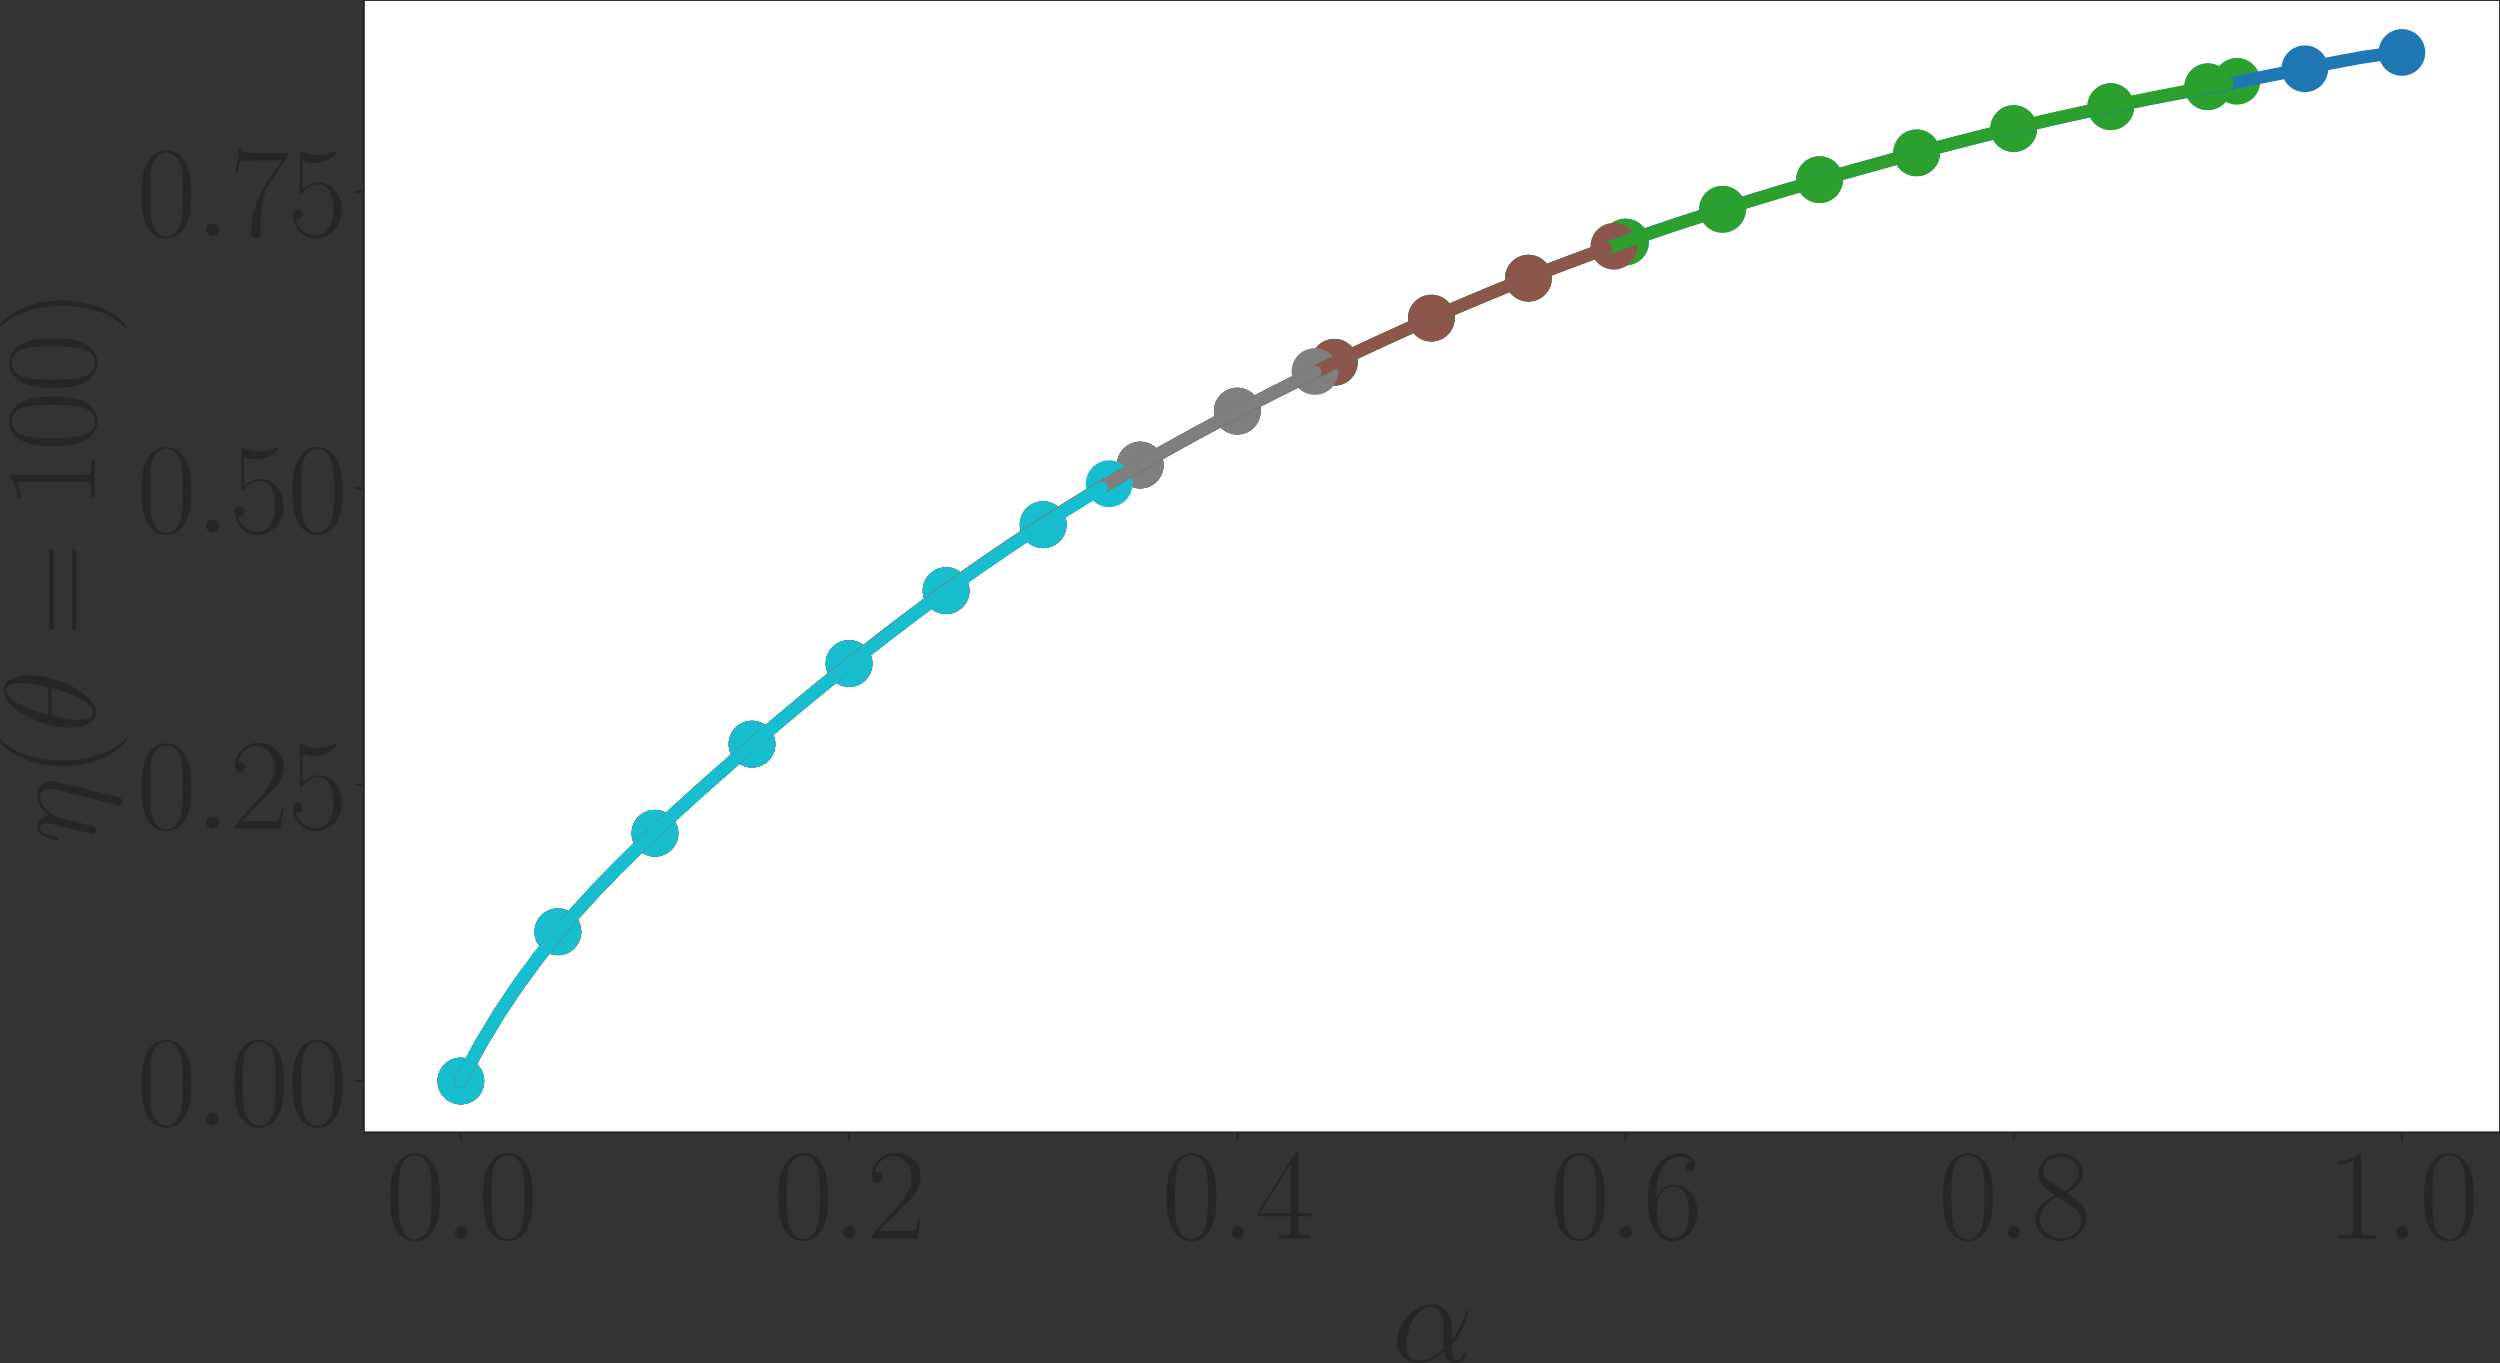 <?xml version="1.0" encoding="UTF-8" standalone="no"?>
<svg
   width="980.007pt"
   height="534.292pt"
   viewBox="0 0 980.007 534.292"
   version="1.1"
   id="svg134"
   sodipodi:docname="plot_varying_alpha.svg"
   inkscape:version="1.3.2 (091e20e, 2023-11-25)"
   xmlns:inkscape="http://www.inkscape.org/namespaces/inkscape"
   xmlns:sodipodi="http://sodipodi.sourceforge.net/DTD/sodipodi-0.dtd"
   xmlns:xlink="http://www.w3.org/1999/xlink"
   xmlns="http://www.w3.org/2000/svg"
   xmlns:svg="http://www.w3.org/2000/svg"
   xmlns:rdf="http://www.w3.org/1999/02/22-rdf-syntax-ns#"
   xmlns:cc="http://creativecommons.org/ns#"
   xmlns:dc="http://purl.org/dc/elements/1.1/">
  <rect x="0" y="0" width="980.007" height="534.292" fill="#333333" stroke="none"/>
  <sodipodi:namedview
     id="namedview134"
     pagecolor="#ffffff"
     bordercolor="#000000"
     borderopacity="0.25"
     inkscape:showpageshadow="2"
     inkscape:pageopacity="0.0"
     inkscape:pagecheckerboard="0"
     inkscape:deskcolor="#d1d1d1"
     inkscape:document-units="pt"
     inkscape:zoom="0.30729167"
     inkscape:cx="730.57627"
     inkscape:cy="292.88136"
     inkscape:window-width="1312"
     inkscape:window-height="609"
     inkscape:window-x="0"
     inkscape:window-y="25"
     inkscape:window-maximized="0"
     inkscape:current-layer="svg134" />
  <defs
     id="defs1">
    <style
       type="text/css"
       id="style1">*{stroke-linejoin: round; stroke-linecap: butt}</style>
  </defs>
  <g
     id="figure_1"
     transform="translate(7.607,-68.72)">
    <g
       id="axes_1">
      <g
         id="patch_2">
        <path
           d="M 135,512.64 H 972 V 69.12 H 135 Z"
           style="fill:#ffffff"
           id="path2" />
      </g>
      <g
         id="matplotlib.axis_1">
        <g
           id="xtick_1">
          <g
             id="line2d_1">
            <defs
               id="defs2">
              <path
                 id="m42ed2e9f19"
                 d="M 0,0 V 3.5"
                 style="stroke:#262626;stroke-width:0.8" />
            </defs>
            <g
               id="g2">
              <use
                 xlink:href="#m42ed2e9f19"
                 x="173.045"
                 y="512.64"
                 style="fill:#262626;stroke:#262626;stroke-width:0.8"
                 id="use2" />
            </g>
          </g>
          <g
             id="text_1">
            <!-- $\mathdefault{0.0}$ -->
            <g
               style="fill:#262626"
               transform="matrix(0.5,0,0,-0.5,143.426,554.233)"
               id="g5">
              <defs
                 id="defs3">
                <path
                   id="CMR17-30"
                   d="m 2688,2025 c 0,391 -6,1055 -275,1566 -237,448 -615,607 -947,607 -308,0 -698,-140 -941,-601 C 269,3118 243,2524 243,2025 c 0,-364 7,-919 205,-1406 275,-658 768,-747 1018,-747 294,0 742,121 1004,728 192,442 218,959 218,1425 z M 1466,-26 c -410,0 -653,351 -743,838 -70,376 -70,926 -70,1284 0,492 0,901 83,1291 122,542 480,709 730,709 262,0 601,-173 723,-696 83,-364 89,-793 89,-1304 0,-416 0,-927 -76,-1304 C 2067,95 1690,-26 1466,-26 Z"
                   transform="scale(0.016)" />
                <path
                   id="CMMI12-3a"
                   d="M 1178,307 C 1178,492 1024,619 870,619 685,619 557,466 557,313 557,128 710,0 864,0 c 186,0 314,153 314,307 z"
                   transform="scale(0.016)" />
              </defs>
              <use
                 xlink:href="#CMR17-30"
                 transform="scale(0.996)"
                 id="use3" />
              <use
                 xlink:href="#CMMI12-3a"
                 transform="matrix(0.996,0,0,0.996,45.69,0)"
                 id="use4" />
              <use
                 xlink:href="#CMR17-30"
                 transform="matrix(0.996,0,0,0.996,72.788,0)"
                 id="use5" />
            </g>
          </g>
        </g>
        <g
           id="xtick_2">
          <g
             id="line2d_2">
            <g
               id="g6">
              <use
                 xlink:href="#m42ed2e9f19"
                 x="325.227"
                 y="512.64"
                 style="fill:#262626;stroke:#262626;stroke-width:0.8"
                 id="use6" />
            </g>
          </g>
          <g
             id="text_2">
            <!-- $\mathdefault{0.2}$ -->
            <g
               style="fill:#262626"
               transform="matrix(0.5,0,0,-0.5,295.608,554.233)"
               id="g9">
              <defs
                 id="defs6">
                <path
                   id="CMR17-32"
                   d="M 2669,989 H 2554 C 2490,536 2438,459 2413,420 2381,369 1920,369 1830,369 H 602 c 230,250 678,703 1222,1228 390,370 845,805 845,1438 0,755 -602,1189 -1274,1189 -704,0 -1133,-620 -1133,-1194 0,-250 186,-282 263,-282 64,0 256,39 256,262 0,197 -167,254 -256,254 -39,0 -77,-6 -103,-19 122,545 493,813 884,813 556,0 921,-441 921,-1023 0,-556 -326,-1035 -691,-1451 L 262,146 V 0 h 2253 z"
                   transform="scale(0.016)" />
              </defs>
              <use
                 xlink:href="#CMR17-30"
                 transform="scale(0.996)"
                 id="use7" />
              <use
                 xlink:href="#CMMI12-3a"
                 transform="matrix(0.996,0,0,0.996,45.69,0)"
                 id="use8" />
              <use
                 xlink:href="#CMR17-32"
                 transform="matrix(0.996,0,0,0.996,72.788,0)"
                 id="use9" />
            </g>
          </g>
        </g>
        <g
           id="xtick_3">
          <g
             id="line2d_3">
            <g
               id="g10">
              <use
                 xlink:href="#m42ed2e9f19"
                 x="477.409"
                 y="512.64"
                 style="fill:#262626;stroke:#262626;stroke-width:0.8"
                 id="use10" />
            </g>
          </g>
          <g
             id="text_3">
            <!-- $\mathdefault{0.4}$ -->
            <g
               style="fill:#262626"
               transform="matrix(0.5,0,0,-0.5,447.79,554.233)"
               id="g13">
              <defs
                 id="defs10">
                <path
                   id="CMR17-34"
                   d="m 2150,4122 c 0,134 -6,134 -121,134 L 128,1254 V 1088 H 1779 V 457 c 0,-233 -13,-297 -461,-297 H 1197 V 0 c 205,0 550,0 768,0 217,0 563,0 768,0 v 160 h -122 c -448,0 -461,64 -461,297 v 631 h 653 v 166 H 2150 Z M 1798,3703 V 1254 H 256 Z"
                   transform="scale(0.016)" />
              </defs>
              <use
                 xlink:href="#CMR17-30"
                 transform="scale(0.996)"
                 id="use11" />
              <use
                 xlink:href="#CMMI12-3a"
                 transform="matrix(0.996,0,0,0.996,45.69,0)"
                 id="use12" />
              <use
                 xlink:href="#CMR17-34"
                 transform="matrix(0.996,0,0,0.996,72.788,0)"
                 id="use13" />
            </g>
          </g>
        </g>
        <g
           id="xtick_4">
          <g
             id="line2d_4">
            <g
               id="g14">
              <use
                 xlink:href="#m42ed2e9f19"
                 x="629.591"
                 y="512.64"
                 style="fill:#262626;stroke:#262626;stroke-width:0.8"
                 id="use14" />
            </g>
          </g>
          <g
             id="text_4">
            <!-- $\mathdefault{0.6}$ -->
            <g
               style="fill:#262626"
               transform="matrix(0.5,0,0,-0.5,599.971,554.233)"
               id="g17">
              <defs
                 id="defs14">
                <path
                   id="CMR17-36"
                   d="m 678,2176 c 0,1514 717,1856 1133,1856 135,0 461,-23 589,-256 -102,0 -294,0 -294,-223 0,-172 140,-230 230,-230 58,0 230,25 230,237 0,394 -320,619 -761,619 -762,0 -1562,-789 -1562,-2195 0,-1731 723,-2112 1235,-2112 621,0 1210,555 1210,1411 0,798 -518,1379 -1171,1379 -391,0 -679,-255 -839,-702 z M 1478,25 c -787,0 -787,1175 -787,1411 0,460 218,1124 813,1124 109,0 422,0 634,-440 115,-250 115,-511 115,-831 0,-345 0,-599 -135,-855 C 1978,171 1773,25 1478,25 Z"
                   transform="scale(0.016)" />
              </defs>
              <use
                 xlink:href="#CMR17-30"
                 transform="scale(0.996)"
                 id="use15" />
              <use
                 xlink:href="#CMMI12-3a"
                 transform="matrix(0.996,0,0,0.996,45.69,0)"
                 id="use16" />
              <use
                 xlink:href="#CMR17-36"
                 transform="matrix(0.996,0,0,0.996,72.788,0)"
                 id="use17" />
            </g>
          </g>
        </g>
        <g
           id="xtick_5">
          <g
             id="line2d_5">
            <g
               id="g18">
              <use
                 xlink:href="#m42ed2e9f19"
                 x="781.773"
                 y="512.64"
                 style="fill:#262626;stroke:#262626;stroke-width:0.8"
                 id="use18" />
            </g>
          </g>
          <g
             id="text_5">
            <!-- $\mathdefault{0.8}$ -->
            <g
               style="fill:#262626"
               transform="matrix(0.5,0,0,-0.5,752.153,554.233)"
               id="g21">
              <defs
                 id="defs18">
                <path
                   id="CMR17-38"
                   d="m 1741,2264 c 403,203 813,509 813,999 0,578 -564,916 -1082,916 -582,0 -1094,-420 -1094,-999 0,-159 38,-433 288,-675 64,-63 332,-254 505,-375 C 883,1983 211,1634 211,934 211,279 838,-128 1459,-128 c 685,0 1261,490 1261,1138 0,580 -390,847 -646,1019 z m -839,558 c -51,32 -307,229 -307,529 0,388 403,681 864,681 506,0 877,-356 877,-770 0,-593 -666,-931 -698,-931 -6,0 -12,0 -64,39 z M 2080,1519 c 96,-70 403,-279 403,-668 C 2483,381 2010,25 1472,25 890,25 448,438 448,940 c 0,503 390,922 832,1120 z"
                   transform="scale(0.016)" />
              </defs>
              <use
                 xlink:href="#CMR17-30"
                 transform="scale(0.996)"
                 id="use19" />
              <use
                 xlink:href="#CMMI12-3a"
                 transform="matrix(0.996,0,0,0.996,45.69,0)"
                 id="use20" />
              <use
                 xlink:href="#CMR17-38"
                 transform="matrix(0.996,0,0,0.996,72.788,0)"
                 id="use21" />
            </g>
          </g>
        </g>
        <g
           id="xtick_6">
          <g
             id="line2d_6">
            <g
               id="g22">
              <use
                 xlink:href="#m42ed2e9f19"
                 x="933.955"
                 y="512.64"
                 style="fill:#262626;stroke:#262626;stroke-width:0.8"
                 id="use22" />
            </g>
          </g>
          <g
             id="text_6">
            <!-- $\mathdefault{1.0}$ -->
            <g
               style="fill:#262626"
               transform="matrix(0.5,0,0,-0.5,904.335,554.233)"
               id="g25">
              <defs
                 id="defs22">
                <path
                   id="CMR17-31"
                   d="m 1702,4058 c 0,134 -6,134 -96,134 -249,-276 -627,-365 -985,-365 -19,0 -51,0 -58,-19 -6,-13 -6,-26 -6,-160 198,0 531,38 787,191 V 461 C 1344,236 1331,160 781,160 H 589 V 0 c 307,0 627,0 934,0 307,0 627,0 935,0 v 160 h -192 c -551,0 -564,70 -564,298 z"
                   transform="scale(0.016)" />
              </defs>
              <use
                 xlink:href="#CMR17-31"
                 transform="scale(0.996)"
                 id="use23" />
              <use
                 xlink:href="#CMMI12-3a"
                 transform="matrix(0.996,0,0,0.996,45.69,0)"
                 id="use24" />
              <use
                 xlink:href="#CMR17-30"
                 transform="matrix(0.996,0,0,0.996,72.788,0)"
                 id="use25" />
            </g>
          </g>
        </g>
        <g
           id="text_7">
          <!-- $\alpha$ -->
          <g
             style="fill:#262626"
             transform="matrix(0.5,0,0,-0.5,537.988,602.514)"
             id="g26">
            <defs
               id="defs25">
              <path
                 id="CMMI12-b"
                 d="m 2963,1616 c 0,619 -352,1199 -1030,1199 C 1094,2815 256,1902 256,996 256,441 602,-64 1254,-64 c 397,0 871,153 1325,536 90,-357 288,-536 563,-536 346,0 519,358 519,441 0,57 -45,57 -64,57 -51,0 -58,-19 -77,-70 -58,-160 -205,-300 -358,-300 -199,0 -199,408 -199,798 653,779 807,1584 807,1590 0,58 -52,58 -71,58 -57,0 -64,-19 -89,-134 -84,-281 -250,-779 -647,-1303 z M 2560,626 C 1997,121 1491,64 1267,64 813,64 685,466 685,766 c 0,274 141,926 339,1278 262,447 621,644 909,644 621,0 621,-811 621,-1347 0,-159 -7,-325 -7,-485 0,-128 7,-160 13,-230 z"
                 transform="scale(0.016)" />
            </defs>
            <use
               xlink:href="#CMMI12-b"
               transform="scale(0.996)"
               id="use26" />
          </g>
        </g>
      </g>
      <g
         id="matplotlib.axis_2">
        <g
           id="ytick_1">
          <g
             id="line2d_7">
            <defs
               id="defs26">
              <path
                 id="md2b2591185"
                 d="M 0,0 H -3.5"
                 style="stroke:#262626;stroke-width:0.8" />
            </defs>
            <g
               id="g27">
              <use
                 xlink:href="#md2b2591185"
                 x="135"
                 y="492.48"
                 style="fill:#262626;stroke:#262626;stroke-width:0.8"
                 id="use27" />
            </g>
          </g>
          <g
             id="text_8">
            <!-- $\mathdefault{0.00}$ -->
            <g
               style="fill:#262626"
               transform="matrix(0.5,0,0,-0.5,45.916,509.776)"
               id="g31">
              <use
                 xlink:href="#CMR17-30"
                 transform="scale(0.996)"
                 id="use28" />
              <use
                 xlink:href="#CMMI12-3a"
                 transform="matrix(0.996,0,0,0.996,45.69,0)"
                 id="use29" />
              <use
                 xlink:href="#CMR17-30"
                 transform="matrix(0.996,0,0,0.996,72.788,0)"
                 id="use30" />
              <use
                 xlink:href="#CMR17-30"
                 transform="matrix(0.996,0,0,0.996,118.478,0)"
                 id="use31" />
            </g>
          </g>
        </g>
        <g
           id="ytick_2">
          <g
             id="line2d_8">
            <g
               id="g32">
              <use
                 xlink:href="#md2b2591185"
                 x="135"
                 y="376.287"
                 style="fill:#262626;stroke:#262626;stroke-width:0.8"
                 id="use32" />
            </g>
          </g>
          <g
             id="text_9">
            <!-- $\mathdefault{0.25}$ -->
            <g
               style="fill:#262626"
               transform="matrix(0.5,0,0,-0.5,45.916,393.583)"
               id="g36">
              <defs
                 id="defs32">
                <path
                   id="CMR17-35"
                   d="m 730,3692 c 64,-26 326,-108 595,-108 595,0 921,327 1107,516 0,57 0,92 -38,92 -7,0 -20,0 -71,-29 -224,-105 -486,-190 -806,-190 -192,0 -480,26 -794,166 -70,32 -83,32 -89,32 -32,0 -39,-7 -39,-134 V 2203 c 0,-114 0,-146 64,-146 32,0 45,13 77,57 205,287 486,408 806,408 224,0 704,-140 704,-1233 0,-204 0,-574 -192,-868 C 1894,159 1645,25 1370,25 947,25 518,320 403,814 c 26,-7 77,-19 103,-19 83,0 243,45 243,243 0,172 -122,242 -243,242 -148,0 -244,-90 -244,-269 0,-557 442,-1139 1120,-1139 660,0 1287,568 1287,1392 0,766 -499,1360 -1120,1360 -327,0 -602,-121 -819,-350 z"
                   transform="scale(0.016)" />
              </defs>
              <use
                 xlink:href="#CMR17-30"
                 transform="scale(0.996)"
                 id="use33" />
              <use
                 xlink:href="#CMMI12-3a"
                 transform="matrix(0.996,0,0,0.996,45.69,0)"
                 id="use34" />
              <use
                 xlink:href="#CMR17-32"
                 transform="matrix(0.996,0,0,0.996,72.788,0)"
                 id="use35" />
              <use
                 xlink:href="#CMR17-35"
                 transform="matrix(0.996,0,0,0.996,118.478,0)"
                 id="use36" />
            </g>
          </g>
        </g>
        <g
           id="ytick_3">
          <g
             id="line2d_9">
            <g
               id="g37">
              <use
                 xlink:href="#md2b2591185"
                 x="135"
                 y="260.094"
                 style="fill:#262626;stroke:#262626;stroke-width:0.8"
                 id="use37" />
            </g>
          </g>
          <g
             id="text_10">
            <!-- $\mathdefault{0.50}$ -->
            <g
               style="fill:#262626"
               transform="matrix(0.5,0,0,-0.5,45.916,277.391)"
               id="g41">
              <use
                 xlink:href="#CMR17-30"
                 transform="scale(0.996)"
                 id="use38" />
              <use
                 xlink:href="#CMMI12-3a"
                 transform="matrix(0.996,0,0,0.996,45.69,0)"
                 id="use39" />
              <use
                 xlink:href="#CMR17-35"
                 transform="matrix(0.996,0,0,0.996,72.788,0)"
                 id="use40" />
              <use
                 xlink:href="#CMR17-30"
                 transform="matrix(0.996,0,0,0.996,118.478,0)"
                 id="use41" />
            </g>
          </g>
        </g>
        <g
           id="ytick_4">
          <g
             id="line2d_10">
            <g
               id="g42">
              <use
                 xlink:href="#md2b2591185"
                 x="135"
                 y="143.902"
                 style="fill:#262626;stroke:#262626;stroke-width:0.8"
                 id="use42" />
            </g>
          </g>
          <g
             id="text_11">
            <!-- $\mathdefault{0.75}$ -->
            <g
               style="fill:#262626"
               transform="matrix(0.5,0,0,-0.5,45.916,161.198)"
               id="g46">
              <defs
                 id="defs42">
                <path
                   id="CMR17-37"
                   d="m 2886,3941 v 140 H 1382 c -748,0 -761,84 -787,207 H 480 L 294,3094 h 116 c 19,121 64,446 140,567 39,51 512,51 621,51 H 2579 L 1869,2661 C 1395,1954 1069,999 1069,165 c 0,-76 0,-293 230,-293 231,0 231,217 231,299 v 294 c 0,1043 179,1731 473,2171 z"
                   transform="scale(0.016)" />
              </defs>
              <use
                 xlink:href="#CMR17-30"
                 transform="scale(0.996)"
                 id="use43" />
              <use
                 xlink:href="#CMMI12-3a"
                 transform="matrix(0.996,0,0,0.996,45.69,0)"
                 id="use44" />
              <use
                 xlink:href="#CMR17-37"
                 transform="matrix(0.996,0,0,0.996,72.788,0)"
                 id="use45" />
              <use
                 xlink:href="#CMR17-35"
                 transform="matrix(0.996,0,0,0.996,118.478,0)"
                 id="use46" />
            </g>
          </g>
        </g>
        <g
           id="text_12">
          <!-- $\eta(\theta = 100)$ -->
          <g
             style="fill:#262626"
             transform="matrix(0,-0.5,-0.5,0,29.504,399.522)"
             id="g54">
            <defs
               id="defs46">
              <path
                 id="CMMI12-11"
                 d="m 3040,1768 c 32,127 51,205 51,377 0,383 -224,670 -710,670 -570,0 -871,-402 -986,-561 -19,364 -281,561 -563,561 -186,0 -333,-89 -454,-332 -116,-229 -205,-619 -205,-644 0,-26 25,-58 70,-58 51,0 58,7 96,153 96,377 218,754 474,754 147,0 198,-102 198,-294 0,-140 -64,-389 -109,-587 L 723,1118 C 698,996 627,709 595,593 550,428 480,127 480,96 480,6 550,-64 646,-64 c 77,0 167,39 218,134 13,32 70,256 102,383 l 141,575 211,843 c 13,38 173,357 410,561 166,154 384,256 634,256 256,0 345,-192 345,-447 0,-186 -25,-288 -57,-410 l -743,-2938 c -6,-32 -19,-70 -19,-109 0,-96 77,-160 173,-160 57,0 192,26 243,218 z"
                 transform="scale(0.016)" />
              <path
                 id="CMR17-28"
                 d="m 1958,-1561 c 0,6 0,19 -19,38 -294,299 -1081,1116 -1081,3104 0,1988 774,2798 1088,3116 0,7 12,20 12,39 0,19 -19,32 -44,32 -71,0 -615,-472 -928,-1174 C 666,2887 576,2199 576,1588 c 0,-460 45,-1237 429,-2059 307,-664 832,-1129 909,-1129 32,0 44,13 44,39 z"
                 transform="scale(0.016)" />
              <path
                 id="CMMI12-12"
                 d="m 2835,3200 c 0,650 -205,1280 -729,1280 C 1210,4480 256,2615 256,1216 256,923 320,-64 992,-64 c 870,0 1843,1820 1843,3264 z M 896,2304 c 96,375 230,910 486,1361 212,382 436,687 717,687 211,0 352,-178 352,-788 0,-230 -19,-547 -205,-1260 z M 2202,2113 C 2042,1490 1907,1088 1677,687 1491,363 1267,64 998,64 800,64 640,217 640,846 c 0,414 102,847 205,1267 z"
                 transform="scale(0.016)" />
              <path
                 id="CMR17-3d"
                 d="m 4115,2017 c 96,0 192,0 192,108 0,115 -109,115 -217,115 H 512 c -109,0 -218,0 -218,-115 0,-108 96,-108 192,-108 z M 4090,896 c 108,0 217,0 217,115 0,108 -96,108 -192,108 H 486 c -96,0 -192,0 -192,-108 0,-115 109,-115 218,-115 z"
                 transform="scale(0.016)" />
              <path
                 id="CMR17-29"
                 d="m 1683,1581 c 0,459 -45,1236 -429,2058 -307,664 -832,1129 -908,1129 -20,0 -45,-7 -45,-39 0,-12 6,-19 13,-32 307,-319 1088,-1129 1088,-3113 0,-1991 -775,-2801 -1088,-3121 -7,-12 -13,-19 -13,-31 0,-32 25,-32 45,-32 70,0 614,472 928,1174 320,707 409,1395 409,2007 z"
                 transform="scale(0.016)" />
            </defs>
            <use
               xlink:href="#CMMI12-11"
               transform="scale(0.996)"
               id="use47" />
            <use
               xlink:href="#CMR17-28"
               transform="matrix(0.996,0,0,0.996,51.704,0)"
               id="use48" />
            <use
               xlink:href="#CMMI12-12"
               transform="matrix(0.996,0,0,0.996,86.985,0)"
               id="use49" />
            <use
               xlink:href="#CMR17-3d"
               transform="matrix(0.996,0,0,0.996,162.828,0)"
               id="use50" />
            <use
               xlink:href="#CMR17-31"
               transform="matrix(0.996,0,0,0.996,262.217,0)"
               id="use51" />
            <use
               xlink:href="#CMR17-30"
               transform="matrix(0.996,0,0,0.996,307.907,0)"
               id="use52" />
            <use
               xlink:href="#CMR17-30"
               transform="matrix(0.996,0,0,0.996,353.598,0)"
               id="use53" />
            <use
               xlink:href="#CMR17-29"
               transform="matrix(0.996,0,0,0.996,399.288,0)"
               id="use54" />
          </g>
        </g>
      </g>
      <g
         id="PathCollection_1">
        <defs
           id="defs54">
          <path
             id="me44a538b4a"
             d="m 0,8.66 c 2.297,0 4.5,-0.912 6.124,-2.537 C 7.748,4.5 8.66,2.297 8.66,0 c 0,-2.297 -0.912,-4.5 -2.537,-6.124 C 4.5,-7.748 2.297,-8.66 0,-8.66 c -2.297,0 -4.5,0.912 -6.124,2.537 -1.624,1.624 -2.537,3.827 -2.537,6.124 0,2.297 0.912,4.5 2.537,6.124 1.624,1.624 3.827,2.537 6.124,2.537 z"
             style="stroke:#1f77b4" />
        </defs>
        <g
           clip-path="url(#pd7bab9b8e2)"
           id="g75">
          <use
             xlink:href="#me44a538b4a"
             x="173.045"
             y="492.48"
             style="fill:#1f77b4;stroke:#1f77b4"
             id="use55" />
          <use
             xlink:href="#me44a538b4a"
             x="211.091"
             y="433.976"
             style="fill:#1f77b4;stroke:#1f77b4"
             id="use56" />
          <use
             xlink:href="#me44a538b4a"
             x="249.136"
             y="395.351"
             style="fill:#1f77b4;stroke:#1f77b4"
             id="use57" />
          <use
             xlink:href="#me44a538b4a"
             x="287.182"
             y="360.42"
             style="fill:#1f77b4;stroke:#1f77b4"
             id="use58" />
          <use
             xlink:href="#me44a538b4a"
             x="325.227"
             y="328.829"
             style="fill:#1f77b4;stroke:#1f77b4"
             id="use59" />
          <use
             xlink:href="#me44a538b4a"
             x="363.273"
             y="300.255"
             style="fill:#1f77b4;stroke:#1f77b4"
             id="use60" />
          <use
             xlink:href="#me44a538b4a"
             x="401.318"
             y="274.409"
             style="fill:#1f77b4;stroke:#1f77b4"
             id="use61" />
          <use
             xlink:href="#me44a538b4a"
             x="439.364"
             y="251.029"
             style="fill:#1f77b4;stroke:#1f77b4"
             id="use62" />
          <use
             xlink:href="#me44a538b4a"
             x="477.409"
             y="229.878"
             style="fill:#1f77b4;stroke:#1f77b4"
             id="use63" />
          <use
             xlink:href="#me44a538b4a"
             x="515.455"
             y="210.742"
             style="fill:#1f77b4;stroke:#1f77b4"
             id="use64" />
          <use
             xlink:href="#me44a538b4a"
             x="553.5"
             y="193.428"
             style="fill:#1f77b4;stroke:#1f77b4"
             id="use65" />
          <use
             xlink:href="#me44a538b4a"
             x="591.545"
             y="177.762"
             style="fill:#1f77b4;stroke:#1f77b4"
             id="use66" />
          <use
             xlink:href="#me44a538b4a"
             x="629.591"
             y="163.586"
             style="fill:#1f77b4;stroke:#1f77b4"
             id="use67" />
          <use
             xlink:href="#me44a538b4a"
             x="667.636"
             y="150.757"
             style="fill:#1f77b4;stroke:#1f77b4"
             id="use68" />
          <use
             xlink:href="#me44a538b4a"
             x="705.682"
             y="139.147"
             style="fill:#1f77b4;stroke:#1f77b4"
             id="use69" />
          <use
             xlink:href="#me44a538b4a"
             x="743.727"
             y="128.639"
             style="fill:#1f77b4;stroke:#1f77b4"
             id="use70" />
          <use
             xlink:href="#me44a538b4a"
             x="781.773"
             y="119.128"
             style="fill:#1f77b4;stroke:#1f77b4"
             id="use71" />
          <use
             xlink:href="#me44a538b4a"
             x="819.818"
             y="110.518"
             style="fill:#1f77b4;stroke:#1f77b4"
             id="use72" />
          <use
             xlink:href="#me44a538b4a"
             x="857.864"
             y="102.724"
             style="fill:#1f77b4;stroke:#1f77b4"
             id="use73" />
          <use
             xlink:href="#me44a538b4a"
             x="895.909"
             y="95.668"
             style="fill:#1f77b4;stroke:#1f77b4"
             id="use74" />
          <use
             xlink:href="#me44a538b4a"
             x="933.955"
             y="89.28"
             style="fill:#1f77b4;stroke:#1f77b4"
             id="use75" />
        </g>
      </g>
      <g
         id="PathCollection_2">
        <defs
           id="defs75">
          <path
             id="mf9c952e17f"
             d="m 0,8.66 c 2.297,0 4.5,-0.912 6.124,-2.537 C 7.748,4.5 8.66,2.297 8.66,0 c 0,-2.297 -0.912,-4.5 -2.537,-6.124 C 4.5,-7.748 2.297,-8.66 0,-8.66 c -2.297,0 -4.5,0.912 -6.124,2.537 -1.624,1.624 -2.537,3.827 -2.537,6.124 0,2.297 0.912,4.5 2.537,6.124 1.624,1.624 3.827,2.537 6.124,2.537 z"
             style="stroke:#2ca02c" />
        </defs>
        <g
           clip-path="url(#pd7bab9b8e2)"
           id="g95">
          <use
             xlink:href="#mf9c952e17f"
             x="173.045"
             y="492.48"
             style="fill:#2ca02c;stroke:#2ca02c"
             id="use76" />
          <use
             xlink:href="#mf9c952e17f"
             x="211.091"
             y="433.976"
             style="fill:#2ca02c;stroke:#2ca02c"
             id="use77" />
          <use
             xlink:href="#mf9c952e17f"
             x="249.136"
             y="395.351"
             style="fill:#2ca02c;stroke:#2ca02c"
             id="use78" />
          <use
             xlink:href="#mf9c952e17f"
             x="287.182"
             y="360.421"
             style="fill:#2ca02c;stroke:#2ca02c"
             id="use79" />
          <use
             xlink:href="#mf9c952e17f"
             x="325.227"
             y="328.829"
             style="fill:#2ca02c;stroke:#2ca02c"
             id="use80" />
          <use
             xlink:href="#mf9c952e17f"
             x="363.273"
             y="300.255"
             style="fill:#2ca02c;stroke:#2ca02c"
             id="use81" />
          <use
             xlink:href="#mf9c952e17f"
             x="401.318"
             y="274.409"
             style="fill:#2ca02c;stroke:#2ca02c"
             id="use82" />
          <use
             xlink:href="#mf9c952e17f"
             x="439.364"
             y="251.029"
             style="fill:#2ca02c;stroke:#2ca02c"
             id="use83" />
          <use
             xlink:href="#mf9c952e17f"
             x="477.409"
             y="229.878"
             style="fill:#2ca02c;stroke:#2ca02c"
             id="use84" />
          <use
             xlink:href="#mf9c952e17f"
             x="515.455"
             y="210.742"
             style="fill:#2ca02c;stroke:#2ca02c"
             id="use85" />
          <use
             xlink:href="#mf9c952e17f"
             x="553.5"
             y="193.428"
             style="fill:#2ca02c;stroke:#2ca02c"
             id="use86" />
          <use
             xlink:href="#mf9c952e17f"
             x="591.545"
             y="177.762"
             style="fill:#2ca02c;stroke:#2ca02c"
             id="use87" />
          <use
             xlink:href="#mf9c952e17f"
             x="629.591"
             y="163.586"
             style="fill:#2ca02c;stroke:#2ca02c"
             id="use88" />
          <use
             xlink:href="#mf9c952e17f"
             x="667.636"
             y="150.757"
             style="fill:#2ca02c;stroke:#2ca02c"
             id="use89" />
          <use
             xlink:href="#mf9c952e17f"
             x="705.682"
             y="139.147"
             style="fill:#2ca02c;stroke:#2ca02c"
             id="use90" />
          <use
             xlink:href="#mf9c952e17f"
             x="743.727"
             y="128.639"
             style="fill:#2ca02c;stroke:#2ca02c"
             id="use91" />
          <use
             xlink:href="#mf9c952e17f"
             x="781.773"
             y="119.128"
             style="fill:#2ca02c;stroke:#2ca02c"
             id="use92" />
          <use
             xlink:href="#mf9c952e17f"
             x="819.818"
             y="110.518"
             style="fill:#2ca02c;stroke:#2ca02c"
             id="use93" />
          <use
             xlink:href="#mf9c952e17f"
             x="857.864"
             y="102.724"
             style="fill:#2ca02c;stroke:#2ca02c"
             id="use94" />
          <use
             xlink:href="#mf9c952e17f"
             x="869.277"
             y="100.574"
             style="fill:#2ca02c;stroke:#2ca02c"
             id="use95" />
        </g>
      </g>
      <g
         id="PathCollection_3">
        <defs
           id="defs95">
          <path
             id="m4a2fe8af6c"
             d="m 0,8.66 c 2.297,0 4.5,-0.912 6.124,-2.537 C 7.748,4.5 8.66,2.297 8.66,0 c 0,-2.297 -0.912,-4.5 -2.537,-6.124 C 4.5,-7.748 2.297,-8.66 0,-8.66 c -2.297,0 -4.5,0.912 -6.124,2.537 -1.624,1.624 -2.537,3.827 -2.537,6.124 0,2.297 0.912,4.5 2.537,6.124 1.624,1.624 3.827,2.537 6.124,2.537 z"
             style="stroke:#8c564b" />
        </defs>
        <g
           clip-path="url(#pd7bab9b8e2)"
           id="g108">
          <use
             xlink:href="#m4a2fe8af6c"
             x="173.045"
             y="492.48"
             style="fill:#8c564b;stroke:#8c564b"
             id="use96" />
          <use
             xlink:href="#m4a2fe8af6c"
             x="211.091"
             y="433.975"
             style="fill:#8c564b;stroke:#8c564b"
             id="use97" />
          <use
             xlink:href="#m4a2fe8af6c"
             x="249.136"
             y="395.351"
             style="fill:#8c564b;stroke:#8c564b"
             id="use98" />
          <use
             xlink:href="#m4a2fe8af6c"
             x="287.182"
             y="360.421"
             style="fill:#8c564b;stroke:#8c564b"
             id="use99" />
          <use
             xlink:href="#m4a2fe8af6c"
             x="325.227"
             y="328.829"
             style="fill:#8c564b;stroke:#8c564b"
             id="use100" />
          <use
             xlink:href="#m4a2fe8af6c"
             x="363.273"
             y="300.255"
             style="fill:#8c564b;stroke:#8c564b"
             id="use101" />
          <use
             xlink:href="#m4a2fe8af6c"
             x="401.318"
             y="274.409"
             style="fill:#8c564b;stroke:#8c564b"
             id="use102" />
          <use
             xlink:href="#m4a2fe8af6c"
             x="439.364"
             y="251.029"
             style="fill:#8c564b;stroke:#8c564b"
             id="use103" />
          <use
             xlink:href="#m4a2fe8af6c"
             x="477.409"
             y="229.878"
             style="fill:#8c564b;stroke:#8c564b"
             id="use104" />
          <use
             xlink:href="#m4a2fe8af6c"
             x="515.455"
             y="210.742"
             style="fill:#8c564b;stroke:#8c564b"
             id="use105" />
          <use
             xlink:href="#m4a2fe8af6c"
             x="553.5"
             y="193.428"
             style="fill:#8c564b;stroke:#8c564b"
             id="use106" />
          <use
             xlink:href="#m4a2fe8af6c"
             x="591.545"
             y="177.762"
             style="fill:#8c564b;stroke:#8c564b"
             id="use107" />
          <use
             xlink:href="#m4a2fe8af6c"
             x="625.025"
             y="165.248"
             style="fill:#8c564b;stroke:#8c564b"
             id="use108" />
        </g>
      </g>
      <g
         id="PathCollection_4">
        <defs
           id="defs108">
          <path
             id="m7d8afd59cf"
             d="m 0,8.66 c 2.297,0 4.5,-0.912 6.124,-2.537 C 7.748,4.5 8.66,2.297 8.66,0 c 0,-2.297 -0.912,-4.5 -2.537,-6.124 C 4.5,-7.748 2.297,-8.66 0,-8.66 c -2.297,0 -4.5,0.912 -6.124,2.537 -1.624,1.624 -2.537,3.827 -2.537,6.124 0,2.297 0.912,4.5 2.537,6.124 1.624,1.624 3.827,2.537 6.124,2.537 z"
             style="stroke:#7f7f7f" />
        </defs>
        <g
           clip-path="url(#pd7bab9b8e2)"
           id="g118">
          <use
             xlink:href="#m7d8afd59cf"
             x="173.045"
             y="492.48"
             style="fill:#7f7f7f;stroke:#7f7f7f"
             id="use109" />
          <use
             xlink:href="#m7d8afd59cf"
             x="211.091"
             y="433.976"
             style="fill:#7f7f7f;stroke:#7f7f7f"
             id="use110" />
          <use
             xlink:href="#m7d8afd59cf"
             x="249.136"
             y="395.351"
             style="fill:#7f7f7f;stroke:#7f7f7f"
             id="use111" />
          <use
             xlink:href="#m7d8afd59cf"
             x="287.182"
             y="360.421"
             style="fill:#7f7f7f;stroke:#7f7f7f"
             id="use112" />
          <use
             xlink:href="#m7d8afd59cf"
             x="325.227"
             y="328.829"
             style="fill:#7f7f7f;stroke:#7f7f7f"
             id="use113" />
          <use
             xlink:href="#m7d8afd59cf"
             x="363.273"
             y="300.255"
             style="fill:#7f7f7f;stroke:#7f7f7f"
             id="use114" />
          <use
             xlink:href="#m7d8afd59cf"
             x="401.318"
             y="274.409"
             style="fill:#7f7f7f;stroke:#7f7f7f"
             id="use115" />
          <use
             xlink:href="#m7d8afd59cf"
             x="439.364"
             y="251.029"
             style="fill:#7f7f7f;stroke:#7f7f7f"
             id="use116" />
          <use
             xlink:href="#m7d8afd59cf"
             x="477.409"
             y="229.878"
             style="fill:#7f7f7f;stroke:#7f7f7f"
             id="use117" />
          <use
             xlink:href="#m7d8afd59cf"
             x="507.845"
             y="214.343"
             style="fill:#7f7f7f;stroke:#7f7f7f"
             id="use118" />
        </g>
      </g>
      <g
         id="PathCollection_5">
        <defs
           id="defs118">
          <path
             id="m7b21da7711"
             d="m 0,8.66 c 2.297,0 4.5,-0.912 6.124,-2.537 C 7.748,4.5 8.66,2.297 8.66,0 c 0,-2.297 -0.912,-4.5 -2.537,-6.124 C 4.5,-7.748 2.297,-8.66 0,-8.66 c -2.297,0 -4.5,0.912 -6.124,2.537 -1.624,1.624 -2.537,3.827 -2.537,6.124 0,2.297 0.912,4.5 2.537,6.124 1.624,1.624 3.827,2.537 6.124,2.537 z"
             style="stroke:#17becf" />
        </defs>
        <g
           clip-path="url(#pd7bab9b8e2)"
           id="g126">
          <use
             xlink:href="#m7b21da7711"
             x="173.045"
             y="492.48"
             style="fill:#17becf;stroke:#17becf"
             id="use119" />
          <use
             xlink:href="#m7b21da7711"
             x="211.091"
             y="433.976"
             style="fill:#17becf;stroke:#17becf"
             id="use120" />
          <use
             xlink:href="#m7b21da7711"
             x="249.136"
             y="395.351"
             style="fill:#17becf;stroke:#17becf"
             id="use121" />
          <use
             xlink:href="#m7b21da7711"
             x="287.182"
             y="360.421"
             style="fill:#17becf;stroke:#17becf"
             id="use122" />
          <use
             xlink:href="#m7b21da7711"
             x="325.227"
             y="328.829"
             style="fill:#17becf;stroke:#17becf"
             id="use123" />
          <use
             xlink:href="#m7b21da7711"
             x="363.273"
             y="300.255"
             style="fill:#17becf;stroke:#17becf"
             id="use124" />
          <use
             xlink:href="#m7b21da7711"
             x="401.318"
             y="274.409"
             style="fill:#17becf;stroke:#17becf"
             id="use125" />
          <use
             xlink:href="#m7b21da7711"
             x="427.189"
             y="258.337"
             style="fill:#17becf;stroke:#17becf"
             id="use126" />
        </g>
      </g>
      <g
         id="line2d_11">
        <path
           d="m 173.045,492.48 7.609,-14.197 7.609,-12.594 7.609,-11.342 7.609,-10.32 7.609,-9.492 7.609,-8.826 7.609,-8.296 7.609,-7.875 7.609,-7.544 7.609,-7.284 7.609,-7.078 7.609,-6.914 7.609,-6.781 7.609,-6.668 7.609,-6.569 7.609,-6.478 7.609,-6.39 7.609,-6.301 7.609,-6.21 7.609,-6.115 7.609,-6.016 7.609,-5.911 7.609,-5.801 7.609,-5.687 7.609,-5.57 7.609,-5.45 7.609,-5.329 7.609,-5.208 7.609,-5.088 7.609,-4.97 7.609,-4.855 7.609,-4.743 7.609,-4.636 7.609,-4.533 7.609,-4.435 7.609,-4.342 7.609,-4.255 7.609,-4.172 7.609,-4.093 7.609,-4.019 7.609,-3.948 7.609,-3.88 7.609,-3.814 7.609,-3.75 7.609,-3.688 7.609,-3.626 7.609,-3.564 7.609,-3.503 7.609,-3.44 7.609,-3.376 7.609,-3.312 7.609,-3.246 7.609,-3.18 7.609,-3.112 7.609,-3.044 7.609,-2.976 7.609,-2.908 7.609,-2.84 7.609,-2.774 7.609,-2.709 7.609,-2.646 7.609,-2.585 7.609,-2.528 7.609,-2.474 7.609,-2.423 7.609,-2.375 7.609,-2.331 7.609,-2.29 7.609,-2.252 7.609,-2.216 7.609,-2.182 7.609,-2.15 7.609,-2.118 7.609,-2.085 7.609,-2.052 7.609,-2.016 7.609,-1.979 7.609,-1.938 7.609,-1.894 7.609,-1.847 7.609,-1.798 7.609,-1.746 7.609,-1.694 7.609,-1.642 7.609,-1.592 7.609,-1.547 7.609,-1.508 7.609,-1.479 7.609,-1.461 7.609,-1.455 7.609,-1.463 7.609,-1.482 7.609,-1.509 7.609,-1.539 7.609,-1.558 7.609,-1.553 7.609,-1.497 7.609,-1.36 7.609,-1.096 7.609,-0.649"
           clip-path="url(#pd7bab9b8e2)"
           style="fill:none;stroke:#1f77b4;stroke-width:5;stroke-linecap:round"
           id="path126" />
      </g>
      <g
         id="line2d_12">
        <path
           d="m 173.045,492.48 7.609,-14.221 7.609,-12.589 7.609,-11.337 7.609,-10.316 7.609,-9.488 7.609,-8.823 7.609,-8.294 7.609,-7.874 7.609,-7.544 7.609,-7.284 7.609,-7.079 7.609,-6.916 7.609,-6.783 7.609,-6.67 7.609,-6.572 7.609,-6.481 7.609,-6.393 7.609,-6.305 7.609,-6.214 7.609,-6.119 7.609,-6.019 7.609,-5.914 7.609,-5.804 7.609,-5.69 7.609,-5.573 7.609,-5.453 7.609,-5.332 7.609,-5.21 7.609,-5.09 7.609,-4.972 7.609,-4.856 7.609,-4.744 7.609,-4.636 7.609,-4.533 7.609,-4.435 7.609,-4.341 7.609,-4.253 7.609,-4.17 7.609,-4.091 7.609,-4.016 7.609,-3.944 7.609,-3.876 7.609,-3.81 7.609,-3.746 7.609,-3.683 7.609,-3.621 7.609,-3.559 7.609,-3.496 7.609,-3.433 7.609,-3.37 7.609,-3.305 7.609,-3.239 7.609,-3.172 7.609,-3.105 7.609,-3.037 7.609,-2.968 7.609,-2.9 7.609,-2.833 7.609,-2.767 7.609,-2.703 7.609,-2.64 7.609,-2.581 7.609,-2.524 7.609,-2.471 7.609,-2.421 7.609,-2.375 7.609,-2.332 7.609,-2.293 7.609,-2.256 7.609,-2.223 7.609,-2.191 7.609,-2.16 7.609,-2.129 7.609,-2.099 7.609,-2.067 7.609,-2.033 7.609,-1.996 7.609,-1.957 7.609,-1.914 7.609,-1.868 7.609,-1.818 7.609,-1.767 7.609,-1.714 7.609,-1.662 7.609,-1.611 7.609,-1.566 7.609,-1.527 7.609,-1.498 7.609,-1.48 7.609,-1.476 7.609,-1.487"
           clip-path="url(#pd7bab9b8e2)"
           style="fill:none;stroke:#2ca02c;stroke-width:5;stroke-linecap:round"
           id="path127" />
      </g>
      <g
         id="line2d_13">
        <path
           d="m 173.045,492.48 7.609,-14.21 7.609,-12.593 7.609,-11.341 7.609,-10.319 7.609,-9.492 7.609,-8.827 7.609,-8.297 7.609,-7.878 7.609,-7.548 7.609,-7.288 7.609,-7.084 7.609,-6.92 7.609,-6.787 7.609,-6.675 7.609,-6.577 7.609,-6.486 7.609,-6.398 7.609,-6.309 7.609,-6.218 7.609,-6.123 7.609,-6.023 7.609,-5.918 7.609,-5.808 7.609,-5.694 7.609,-5.576 7.609,-5.456 7.609,-5.334 7.609,-5.213 7.609,-5.092 7.609,-4.973 7.609,-4.857 7.609,-4.745 7.609,-4.637 7.609,-4.533 7.609,-4.434 7.609,-4.341 7.609,-4.252 7.609,-4.168 7.609,-4.089 7.609,-4.014 7.609,-3.942 7.609,-3.873 7.609,-3.807 7.609,-3.742 7.609,-3.679 7.609,-3.617 7.609,-3.554 7.609,-3.492 7.609,-3.429 7.609,-3.365 7.609,-3.3 7.609,-3.235 7.609,-3.168 7.609,-3.101 7.609,-3.034 7.609,-2.966 7.609,-2.9 7.609,-2.834 7.609,-2.769"
           clip-path="url(#pd7bab9b8e2)"
           style="fill:none;stroke:#8c564b;stroke-width:5;stroke-linecap:round"
           id="path128" />
      </g>
      <g
         id="line2d_14">
        <path
           d="m 173.045,492.48 7.609,-14.194 7.609,-12.599 7.609,-11.346 7.609,-10.323 7.609,-9.495 7.609,-8.829 7.609,-8.299 7.609,-7.879 7.609,-7.549 7.609,-7.289 7.609,-7.084 7.609,-6.92 7.609,-6.787 7.609,-6.675 7.609,-6.576 7.609,-6.485 7.609,-6.397 7.609,-6.308 7.609,-6.217 7.609,-6.122 7.609,-6.022 7.609,-5.916 7.609,-5.806 7.609,-5.692 7.609,-5.574 7.609,-5.454 7.609,-5.332 7.609,-5.211 7.609,-5.09 7.609,-4.972 7.609,-4.856 7.609,-4.744 7.609,-4.636 7.609,-4.532 7.609,-4.434 7.609,-4.34 7.609,-4.252 7.609,-4.169 7.609,-4.089 7.609,-4.015 7.609,-3.943 7.609,-3.875 7.609,-3.809 7.609,-3.745"
           clip-path="url(#pd7bab9b8e2)"
           style="fill:none;stroke:#7f7f7f;stroke-width:5;stroke-linecap:round"
           id="path129" />
      </g>
      <g
         id="line2d_15">
        <path
           d="m 173.045,492.48 7.609,-14.265 7.609,-12.597 7.609,-11.342 7.609,-10.317 7.609,-9.487 7.609,-8.821 7.609,-8.289 7.609,-7.869 7.609,-7.537 7.609,-7.277 7.609,-7.071 7.609,-6.907 7.609,-6.773 7.609,-6.661 7.609,-6.562 7.609,-6.471 7.609,-6.382 7.609,-6.294 7.609,-6.203 7.609,-6.108 7.609,-6.008 7.609,-5.903 7.609,-5.793 7.609,-5.679 7.609,-5.562 7.609,-5.443 7.609,-5.322 7.609,-5.201 7.609,-5.081 7.609,-4.964 7.609,-4.849 7.609,-4.738 7.609,-4.631"
           clip-path="url(#pd7bab9b8e2)"
           style="fill:none;stroke:#17becf;stroke-width:5;stroke-linecap:round"
           id="path130" />
      </g>
      <g
         id="patch_3">
        <path
           d="M 135,512.64 V 69.12"
           style="fill:none;stroke:#262626;stroke-width:0.8;stroke-linecap:square;stroke-linejoin:miter"
           id="path131" />
      </g>
      <g
         id="patch_5">
        <path
           d="M 135,512.64 H 972"
           style="fill:none;stroke:#262626;stroke-width:0.8;stroke-linecap:square;stroke-linejoin:miter"
           id="path133" />
      </g>
    </g>
  </g>
  <defs
     id="defs134">
    <clipPath
       id="pd7bab9b8e2">
      <rect
         x="135"
         y="69.12"
         width="837"
         height="443.52"
         id="rect134" />
    </clipPath>
  </defs>
</svg>
